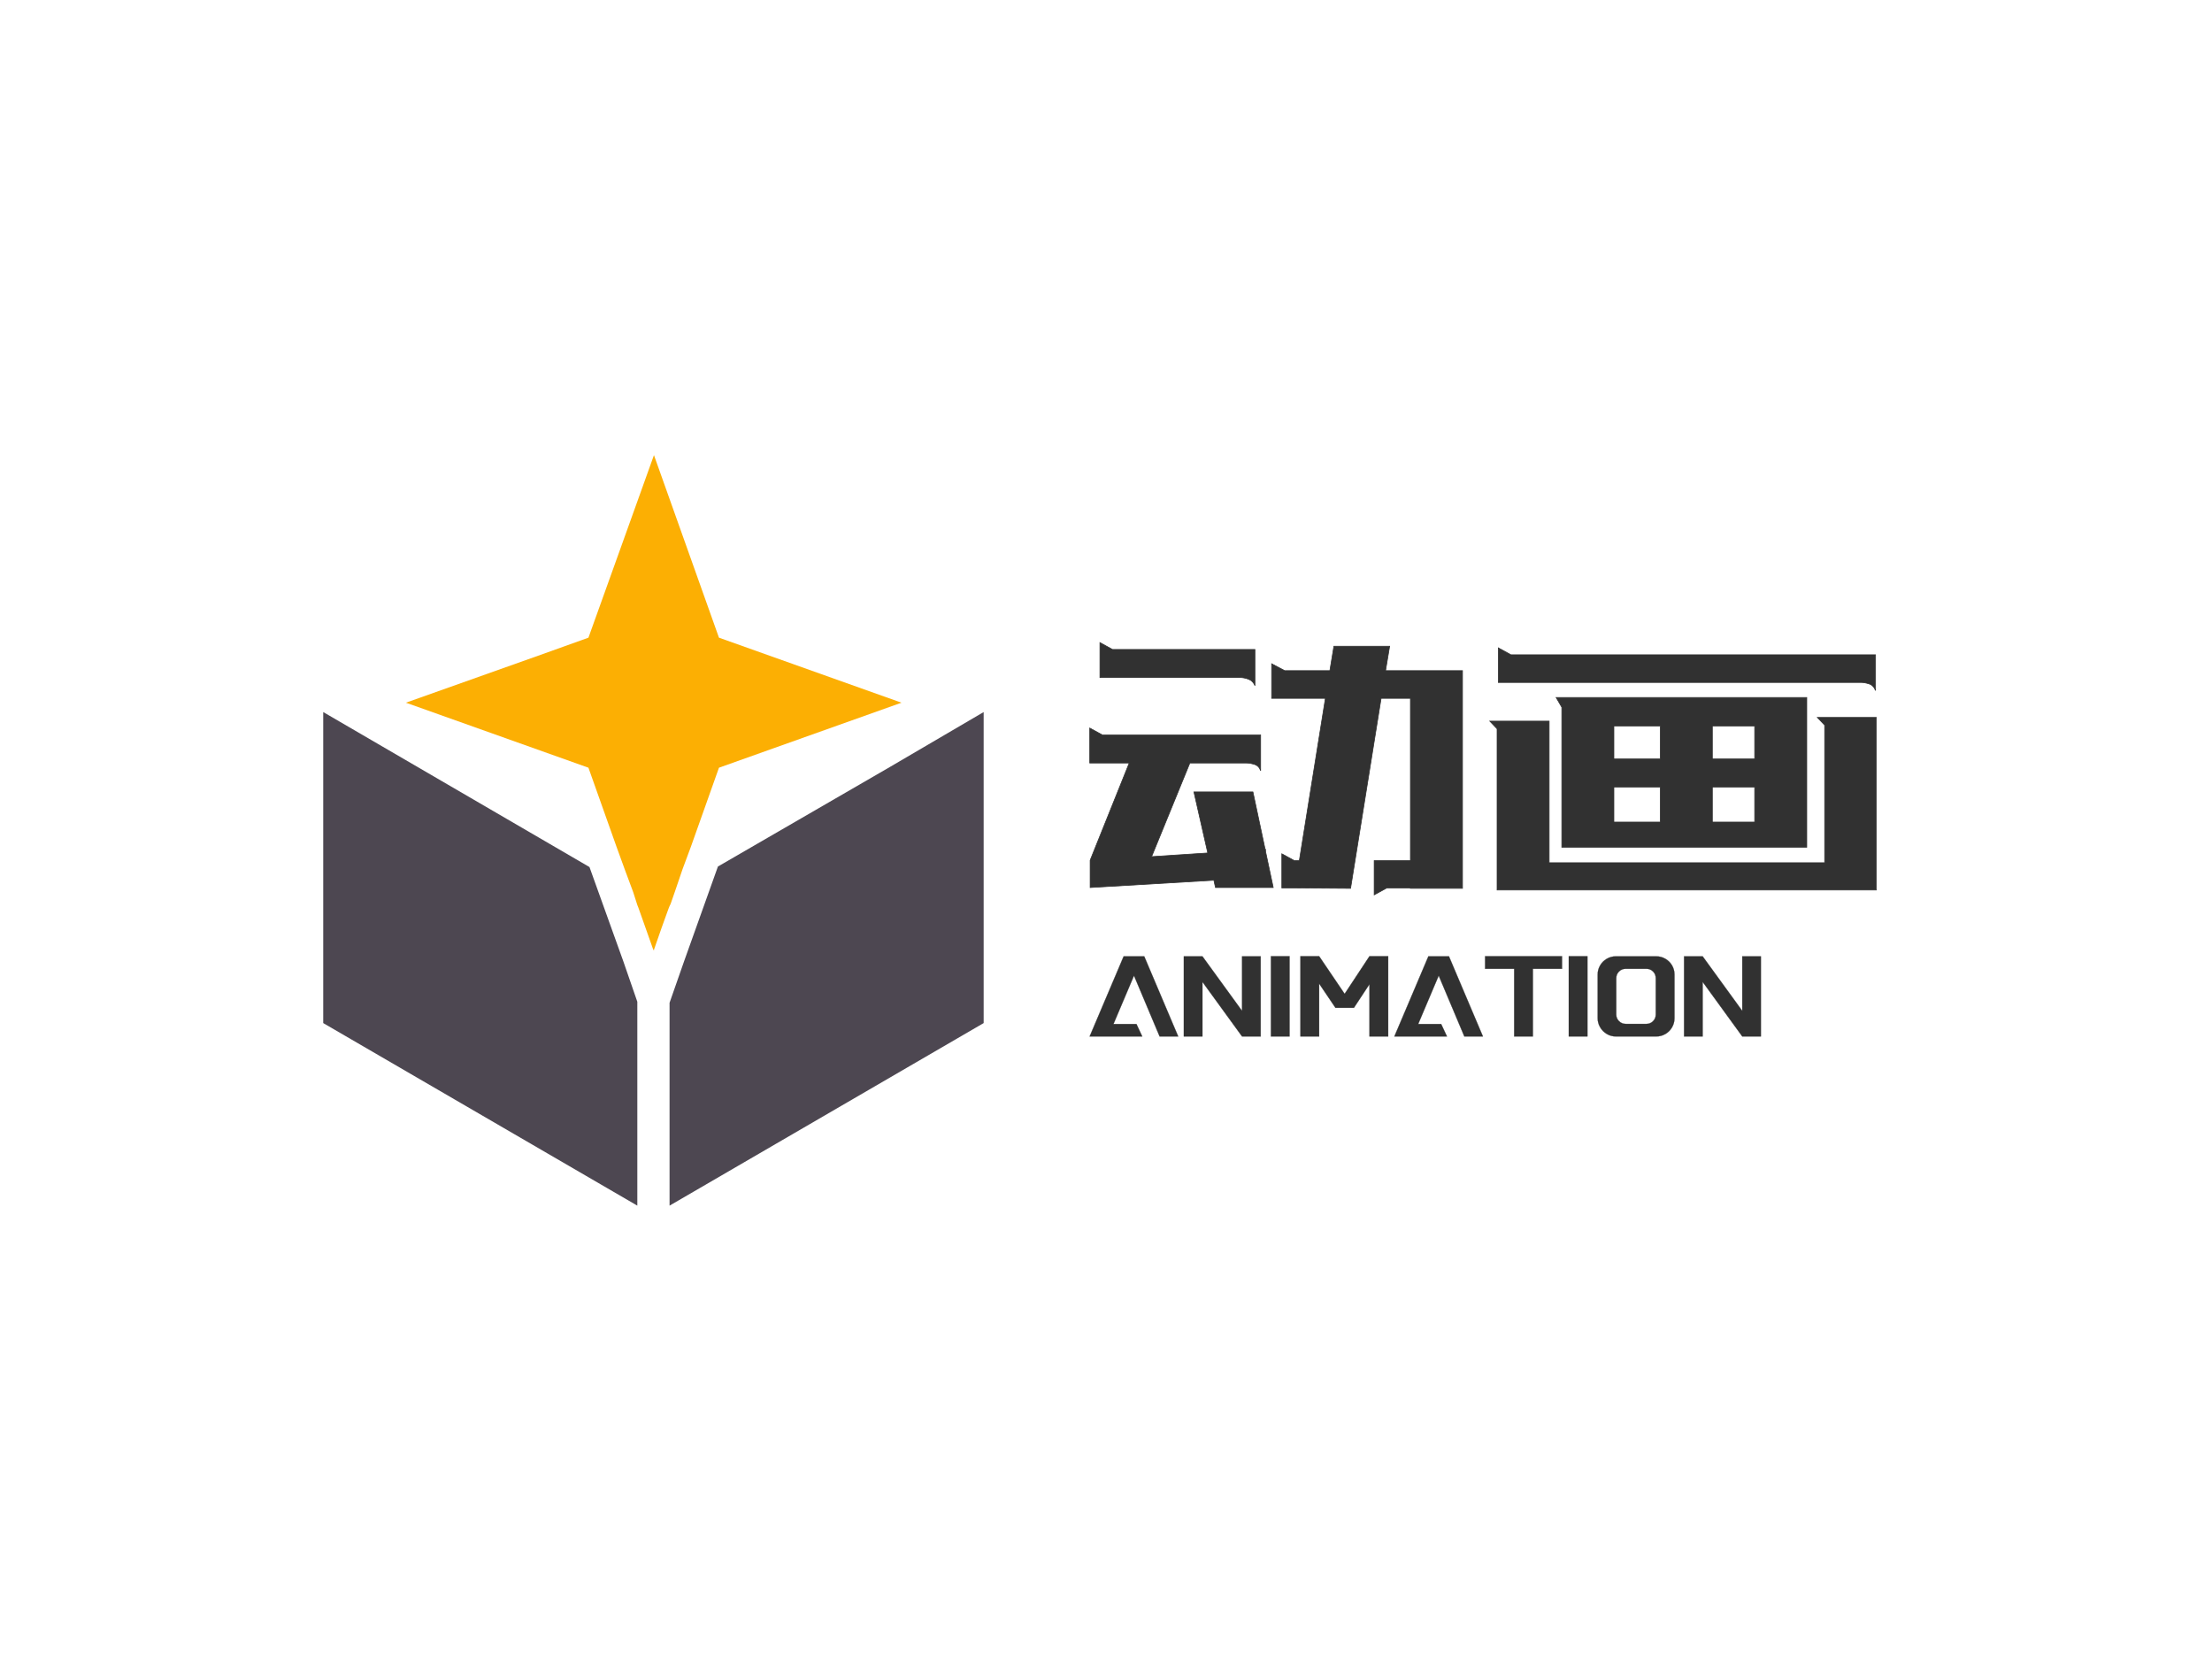 <?xml version="1.0" standalone="no"?><svg data-noselect="" 
  viewBox="-37.642 85.013 547.496 411" 
  width="547.496" 
  height="411" 
  ref="svg_canvas" 
  preserveAspectRatio="none" 
  version="1.1" xmlns="http://www.w3.org/2000/svg" 
  style="background: #FFFFFF;">
    <defs></defs>
    <g id="shape_JZfIU9uh3q" class="icon"  ref="shape_JZfIU9uh3q" key="shape_JZfIU9uh3q" transform="translate(42.358,197.645) rotate(0,92.868,92.868) scale(1,1)" style="cursor:move;display:inline;opacity:1;" filter="">
            <g style="display:inline"><rect fill="rgba(0,0,0,0)" width="183.468" height="205.736" x="-10" y="-10"></rect><svg version="1.1" id="图层_1" xmlns="http://www.w3.org/2000/svg" xmlns:xlink="http://www.w3.org/1999/xlink" x="0px" y="0px" width="163.468" height="185.736" viewBox="0 0 127 144.3" style="enable-background:new 0 0 127 144.3;" xml:space="preserve" class="style-removed" preserveAspectRatio="none" data-parent="shape_JZfIU9uh3q">

<g>
	<polygon points="60.4,105.1 60.4,105.1 57.7,97.3 	" fill="#21334D"></polygon>
	<polygon points="69.4,97.3 66.6,105.3 66.6,144.3 66.6,144.3 66.6,105.3 	" fill="#21334D"></polygon>
	<polygon points="108.9,60 75.9,79.1 75.9,79.1 	" fill="#21334D"></polygon>
	<polygon points="51.2,79.2 51.2,79.2 0,49.4 0,49.4 0,109.2 60.4,144.3 60.4,105.1 57.7,97.3 	" fill="#4D4751"></polygon>
	<polygon points="75.9,79.1 69.4,97.3 66.6,105.3 66.6,144.3 66.6,144.3 127,109.2 127,49.4 108.9,60 	" fill="#4D4751"></polygon>
	<polygon points="76.1,35.1 63.6,0 60.3,9.2 51,35.1 41.8,38.4 15.9,47.6 15.9,47.6 15.9,47.6 51,60.1 56.4,75.3 
		58,79.7 59.6,84 60.4,86.5 60.6,87 63.4,94.9 63.6,95.3 63.6,95.1 63.6,95.1 65.1,90.8 66.4,87.2 66.6,86.7 66.8,86.3 67.6,84 
		67.6,84 69.1,79.6 70.7,75.3 76.1,60.1 111.2,47.6 111.2,47.6 111.2,47.6 	" fill="#FCAF03"></polygon>
</g>
</svg></g>
        </g><g id="shape_Jpb3xzUR1b" class="brand_name"  ref="shape_Jpb3xzUR1b" key="shape_Jpb3xzUR1b" transform="translate(127.133,-77.165) rotate(0,387.146,352.678) scale(1,1)" style="cursor:move;display:inline;opacity:1;" filter="">
            <g style="display:inline"><svg xmlns="http://www.w3.org/2000/svg" version="1.1" xmlns:xlink="http://www.w3.org/1999/xlink" width="604.88" height="705.357" viewBox="0 0 604.88 705.357" preserveAspectRatio="none" data-parent="shape_Jpb3xzUR1b"><rect fill="rgba(0,0,0,0)" width="202" height="100" x="100.72" y="302.678"></rect><g data-width="201.44" transform="translate(100.72, 0)"><path d="M63.66-60.53L64.66-66.58L78.46-66.58L77.45-60.53L96.49-60.53L96.49-6.65L83.60-6.65L83.60-6.75L77.76-6.75L74.63-5.04L74.63-13.50L83.60-13.50L83.60-53.68L76.35-53.68L68.79-6.65L55.09-6.75L51.77-6.75L51.77-15.21L54.89-13.50L56.10-13.50L62.55-53.68L49.25-53.68L49.25-62.24L52.48-60.53L63.66-60.53ZM46.53-44.62L46.53-35.76Q46.13-36.96 45.02-37.32Q43.91-37.67 43.01-37.67L43.01-37.67L29.01-37.67L19.54-14.50L33.44-15.41L30.01-30.52L44.62-30.52L47.64-16.32L47.74-16.32L47.74-15.81L49.65-6.85L35.35-6.85L34.95-8.66L4.33-6.85L4.33-13.60L14.00-37.67L4.23-37.67L4.23-46.33L7.35-44.62L46.53-44.62ZM45.12-65.77L45.12-56.81Q44.62-58.01 43.51-58.42Q42.40-58.82 41.50-58.82L41.50-58.82L6.75-58.82L6.75-67.48L9.87-65.77L45.12-65.77Z" transform="translate(0 388.678) skewX(0)" fill="rgb(49, 49, 49)" stroke="rgb(49, 49, 49)" stroke-width="0.168" data-glyph-w="100.72" data-glyph-h="100.72" data-glyph-ascender="86.51848" data-glyph-descender="-14.20152"></path><path d="M18.94-53.89L80.98-53.89L80.98-16.82L20.35-16.82L20.35-51.47L18.94-53.89ZM98.20-48.95L98.20-6.24L4.33-6.24L4.33-46.13L2.52-48.04L17.22-48.04L17.22-12.99L85.41-12.99L85.41-47.04L83.60-48.95L98.20-48.95ZM98.00-64.46L98.00-55.60Q97.50-56.91 96.39-57.26Q95.28-57.61 94.37-57.61L94.37-57.61L4.63-57.61L4.63-66.17L7.76-64.46L98.00-64.46ZM33.24-31.73L33.24-23.06L44.72-23.06L44.72-31.73L33.24-31.73ZM33.24-46.83L33.24-38.68L44.72-38.68L44.72-46.83L33.24-46.83ZM57.61-23.06L68.09-23.06L68.09-31.73L57.61-31.73L57.61-23.06ZM68.09-38.68L68.09-46.83L57.61-46.83L57.61-38.68L68.09-38.68Z" transform="translate(100.72 388.678) skewX(0)" fill="rgb(49, 49, 49)" stroke="rgb(49, 49, 49)" stroke-width="0.168" data-glyph-w="100.72" data-glyph-h="100.72" data-glyph-ascender="86.51848" data-glyph-descender="-14.20152"></path></g></svg></g>
        </g><g id="shape_PTgxePPlW6" class="brand_slogan"  ref="shape_PTgxePPlW6" key="shape_PTgxePPlW6" transform="translate(203.033,226.233) rotate(0,305.374,104.28) scale(1,1)" style="cursor:move;display:inline;opacity:1;" filter="">
            <g style="display:inline"><svg xmlns="http://www.w3.org/2000/svg" version="1.1" xmlns:xlink="http://www.w3.org/1999/xlink" width="283.28" height="208.56" viewBox="0 0 283.28 208.56" preserveAspectRatio="none" data-parent="shape_PTgxePPlW6"><rect fill="rgba(0,0,0,0)" width="168" height="28" x="28.82" y="90.28"></rect><g data-width="167.53066" transform="translate(28.82, 0)"><path d="M22.13 0L17.52 0L11.18-15.04L6.11-3.08L11.79-3.08L13.23 0L0.20 0L8.62-19.83L13.72-19.83L22.13 0Z" transform="translate(0 115.28) " fill="rgb(49, 49, 49)" stroke="rgb(49, 49, 49)" stroke-width="0.048" data-glyph-w="22.3355" data-glyph-h="34.584" data-glyph-ascender="28.82" data-glyph-descender="-5.764"></path><path d="M15.59-6.34L15.59-19.83L20.20-19.83L20.20 0L15.59 0L5.79-13.49L5.79 0L1.18 0L1.18-19.83L5.79-19.83L15.59-6.34Z" transform="translate(22.335 115.28) " fill="rgb(49, 49, 49)" stroke="rgb(49, 49, 49)" stroke-width="0.048" data-glyph-w="21.38444" data-glyph-h="34.584" data-glyph-ascender="28.82" data-glyph-descender="-5.764"></path><path d="M5.97-19.86L5.97 0L1.35 0L1.35-19.86L5.97-19.86Z" transform="translate(43.72 115.28) " fill="rgb(49, 49, 49)" stroke="rgb(49, 49, 49)" stroke-width="0.048" data-glyph-w="7.32028" data-glyph-h="34.584" data-glyph-ascender="28.82" data-glyph-descender="-5.764"></path><path d="M12.28-10.55L18.42-19.86L23.06-19.86L23.06 0L18.42 0L18.42-12.91L14.58-7.09L10.00-7.09L5.97-13.06L5.97 0L1.33 0L1.33-19.86L5.97-19.86L12.28-10.55Z" transform="translate(51.04 115.28) " fill="rgb(49, 49, 49)" stroke="rgb(49, 49, 49)" stroke-width="0.048" data-glyph-w="24.38172" data-glyph-h="34.584" data-glyph-ascender="28.82" data-glyph-descender="-5.764"></path><path d="M22.13 0L17.52 0L11.18-15.04L6.11-3.08L11.79-3.08L13.23 0L0.20 0L8.62-19.83L13.72-19.83L22.13 0Z" transform="translate(75.422 115.28) " fill="rgb(49, 49, 49)" stroke="rgb(49, 49, 49)" stroke-width="0.048" data-glyph-w="22.3355" data-glyph-h="34.584" data-glyph-ascender="28.82" data-glyph-descender="-5.764"></path><path d="M0.32-19.86L19.37-19.86L19.37-16.74L12.16-16.74L12.16 0L7.52 0L7.52-16.74L0.32-16.74L0.32-19.86Z" transform="translate(97.757 115.28) " fill="rgb(49, 49, 49)" stroke="rgb(49, 49, 49)" stroke-width="0.048" data-glyph-w="19.684060000000002" data-glyph-h="34.584" data-glyph-ascender="28.82" data-glyph-descender="-5.764"></path><path d="M5.97-19.86L5.97 0L1.35 0L1.35-19.86L5.97-19.86Z" transform="translate(117.442 115.28) " fill="rgb(49, 49, 49)" stroke="rgb(49, 49, 49)" stroke-width="0.048" data-glyph-w="7.32028" data-glyph-h="34.584" data-glyph-ascender="28.82" data-glyph-descender="-5.764"></path><path d="M1.18-15.33Q1.18-16.54 1.79-17.58Q2.39-18.62 3.43-19.22Q4.47-19.83 5.68-19.83L5.68-19.83L15.68-19.83Q16.92-19.83 17.95-19.22Q18.99-18.62 19.60-17.58Q20.20-16.54 20.20-15.33L20.20-15.33L20.20-4.52Q20.20-3.31 19.60-2.26Q18.99-1.21 17.95-0.61Q16.92 0 15.68 0L15.68 0L5.68 0Q4.47 0 3.43-0.62Q2.39-1.24 1.79-2.28Q1.18-3.31 1.18-4.52L1.18-4.52L1.18-15.33ZM13.26-3.11Q14.21-3.11 14.89-3.79Q15.56-4.47 15.56-5.42L15.56-5.42L15.56-14.41Q15.56-15.39 14.89-16.07Q14.21-16.74 13.26-16.74L13.26-16.74L8.13-16.74Q7.15-16.74 6.47-16.07Q5.79-15.39 5.79-14.41L5.79-14.41L5.79-5.42Q5.79-4.47 6.47-3.79Q7.15-3.11 8.13-3.11L8.13-3.11L13.26-3.11Z" transform="translate(124.762 115.28) " fill="rgb(49, 49, 49)" stroke="rgb(49, 49, 49)" stroke-width="0.048" data-glyph-w="21.38444" data-glyph-h="34.584" data-glyph-ascender="28.82" data-glyph-descender="-5.764"></path><path d="M15.59-6.34L15.59-19.83L20.20-19.83L20.20 0L15.59 0L5.79-13.49L5.79 0L1.18 0L1.18-19.83L5.79-19.83L15.59-6.34Z" transform="translate(146.146 115.28) " fill="rgb(49, 49, 49)" stroke="rgb(49, 49, 49)" stroke-width="0.048" data-glyph-w="21.38444" data-glyph-h="34.584" data-glyph-ascender="28.82" data-glyph-descender="-5.764"></path></g></svg></g>
        </g>
  </svg>